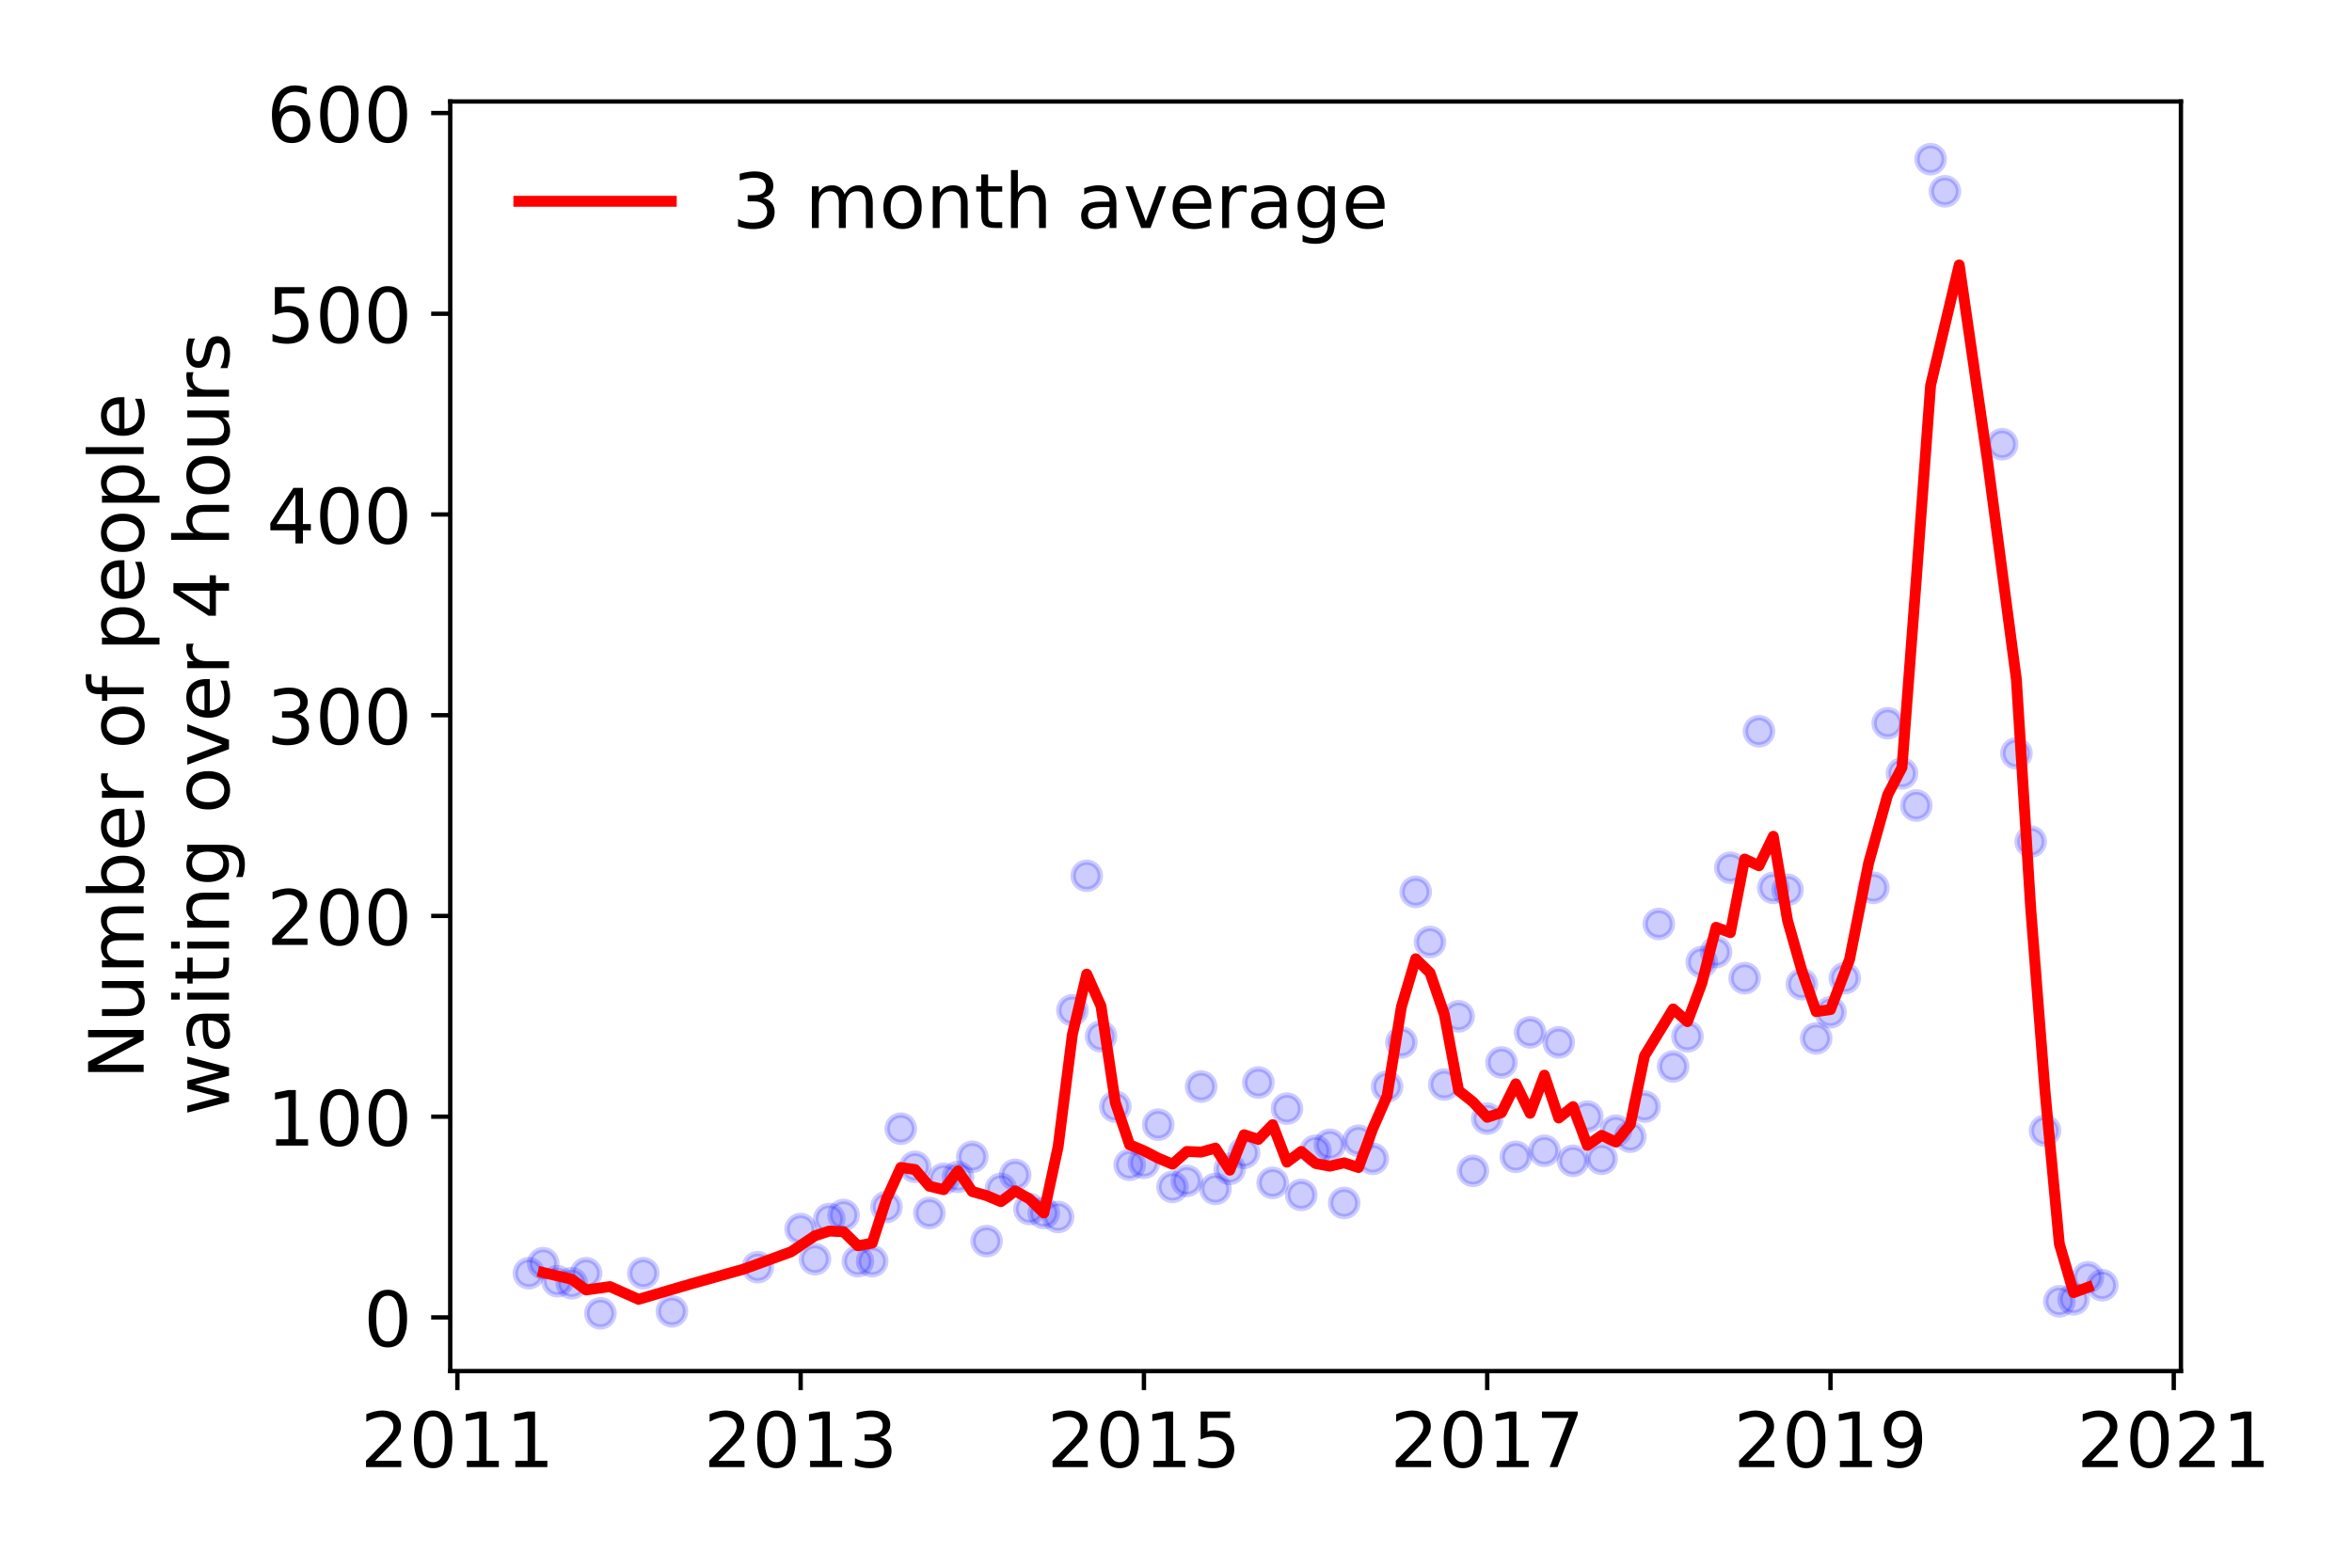 <?xml version="1.0" encoding="utf-8" standalone="no"?>
<!DOCTYPE svg PUBLIC "-//W3C//DTD SVG 1.1//EN"
  "http://www.w3.org/Graphics/SVG/1.1/DTD/svg11.dtd">
<!-- Created with matplotlib (https://matplotlib.org/) -->
<svg height="288pt" version="1.1" viewBox="0 0 432 288" width="432pt" xmlns="http://www.w3.org/2000/svg" xmlns:xlink="http://www.w3.org/1999/xlink">
 <defs>
  <style type="text/css">
*{stroke-linecap:butt;stroke-linejoin:round;}
  </style>
 </defs>
 <g id="figure_1">
  <g id="patch_1">
   <path d="M 0 288 
L 432 288 
L 432 0 
L 0 0 
z
" style="fill:#ffffff;"/>
  </g>
  <g id="axes_1">
   <g id="patch_2">
    <path d="M 82.695 251.88 
L 400.576 251.88 
L 400.576 18.643 
L 82.695 18.643 
z
" style="fill:#ffffff;"/>
   </g>
   <g id="matplotlib.axis_1">
    <g id="xtick_1">
     <g id="line2d_1">
      <defs>
       <path d="M 0 0 
L 0 3.5 
" id="m7c628fc9e8" style="stroke:#000000;stroke-width:0.8;"/>
      </defs>
      <g>
       <use style="stroke:#000000;stroke-width:0.8;" x="84.009" xlink:href="#m7c628fc9e8" y="251.88"/>
      </g>
     </g>
     <g id="text_1">
      <!-- 2011 -->
      <defs>
       <path d="M 19.188 8.297 
L 53.609 8.297 
L 53.609 0 
L 7.328 0 
L 7.328 8.297 
Q 12.938 14.109 22.625 23.891 
Q 32.328 33.688 34.812 36.531 
Q 39.547 41.844 41.422 45.531 
Q 43.312 49.219 43.312 52.781 
Q 43.312 58.594 39.234 62.25 
Q 35.156 65.922 28.609 65.922 
Q 23.969 65.922 18.812 64.312 
Q 13.672 62.703 7.812 59.422 
L 7.812 69.391 
Q 13.766 71.781 18.938 73 
Q 24.125 74.219 28.422 74.219 
Q 39.75 74.219 46.484 68.547 
Q 53.219 62.891 53.219 53.422 
Q 53.219 48.922 51.531 44.891 
Q 49.859 40.875 45.406 35.406 
Q 44.188 33.984 37.641 27.219 
Q 31.109 20.453 19.188 8.297 
z
" id="DejaVuSans-50"/>
       <path d="M 31.781 66.406 
Q 24.172 66.406 20.328 58.906 
Q 16.5 51.422 16.5 36.375 
Q 16.5 21.391 20.328 13.891 
Q 24.172 6.391 31.781 6.391 
Q 39.453 6.391 43.281 13.891 
Q 47.125 21.391 47.125 36.375 
Q 47.125 51.422 43.281 58.906 
Q 39.453 66.406 31.781 66.406 
z
M 31.781 74.219 
Q 44.047 74.219 50.516 64.516 
Q 56.984 54.828 56.984 36.375 
Q 56.984 17.969 50.516 8.266 
Q 44.047 -1.422 31.781 -1.422 
Q 19.531 -1.422 13.062 8.266 
Q 6.594 17.969 6.594 36.375 
Q 6.594 54.828 13.062 64.516 
Q 19.531 74.219 31.781 74.219 
z
" id="DejaVuSans-48"/>
       <path d="M 12.406 8.297 
L 28.516 8.297 
L 28.516 63.922 
L 10.984 60.406 
L 10.984 69.391 
L 28.422 72.906 
L 38.281 72.906 
L 38.281 8.297 
L 54.391 8.297 
L 54.391 0 
L 12.406 0 
z
" id="DejaVuSans-49"/>
      </defs>
      <g transform="translate(66.194 269.518)scale(0.14 -0.14)">
       <use xlink:href="#DejaVuSans-50"/>
       <use x="63.623" xlink:href="#DejaVuSans-48"/>
       <use x="127.246" xlink:href="#DejaVuSans-49"/>
       <use x="190.869" xlink:href="#DejaVuSans-49"/>
      </g>
     </g>
    </g>
    <g id="xtick_2">
     <g id="line2d_2">
      <g>
       <use style="stroke:#000000;stroke-width:0.8;" x="147.059" xlink:href="#m7c628fc9e8" y="251.88"/>
      </g>
     </g>
     <g id="text_2">
      <!-- 2013 -->
      <defs>
       <path d="M 40.578 39.312 
Q 47.656 37.797 51.625 33 
Q 55.609 28.219 55.609 21.188 
Q 55.609 10.406 48.188 4.484 
Q 40.766 -1.422 27.094 -1.422 
Q 22.516 -1.422 17.656 -0.516 
Q 12.797 0.391 7.625 2.203 
L 7.625 11.719 
Q 11.719 9.328 16.594 8.109 
Q 21.484 6.891 26.812 6.891 
Q 36.078 6.891 40.938 10.547 
Q 45.797 14.203 45.797 21.188 
Q 45.797 27.641 41.281 31.266 
Q 36.766 34.906 28.719 34.906 
L 20.219 34.906 
L 20.219 43.016 
L 29.109 43.016 
Q 36.375 43.016 40.234 45.922 
Q 44.094 48.828 44.094 54.297 
Q 44.094 59.906 40.109 62.906 
Q 36.141 65.922 28.719 65.922 
Q 24.656 65.922 20.016 65.031 
Q 15.375 64.156 9.812 62.312 
L 9.812 71.094 
Q 15.438 72.656 20.344 73.438 
Q 25.25 74.219 29.594 74.219 
Q 40.828 74.219 47.359 69.109 
Q 53.906 64.016 53.906 55.328 
Q 53.906 49.266 50.438 45.094 
Q 46.969 40.922 40.578 39.312 
z
" id="DejaVuSans-51"/>
      </defs>
      <g transform="translate(129.244 269.518)scale(0.14 -0.14)">
       <use xlink:href="#DejaVuSans-50"/>
       <use x="63.623" xlink:href="#DejaVuSans-48"/>
       <use x="127.246" xlink:href="#DejaVuSans-49"/>
       <use x="190.869" xlink:href="#DejaVuSans-51"/>
      </g>
     </g>
    </g>
    <g id="xtick_3">
     <g id="line2d_3">
      <g>
       <use style="stroke:#000000;stroke-width:0.8;" x="210.11" xlink:href="#m7c628fc9e8" y="251.88"/>
      </g>
     </g>
     <g id="text_3">
      <!-- 2015 -->
      <defs>
       <path d="M 10.797 72.906 
L 49.516 72.906 
L 49.516 64.594 
L 19.828 64.594 
L 19.828 46.734 
Q 21.969 47.469 24.109 47.828 
Q 26.266 48.188 28.422 48.188 
Q 40.625 48.188 47.75 41.5 
Q 54.891 34.812 54.891 23.391 
Q 54.891 11.625 47.562 5.094 
Q 40.234 -1.422 26.906 -1.422 
Q 22.312 -1.422 17.547 -0.641 
Q 12.797 0.141 7.719 1.703 
L 7.719 11.625 
Q 12.109 9.234 16.797 8.062 
Q 21.484 6.891 26.703 6.891 
Q 35.156 6.891 40.078 11.328 
Q 45.016 15.766 45.016 23.391 
Q 45.016 31 40.078 35.438 
Q 35.156 39.891 26.703 39.891 
Q 22.75 39.891 18.812 39.016 
Q 14.891 38.141 10.797 36.281 
z
" id="DejaVuSans-53"/>
      </defs>
      <g transform="translate(192.295 269.518)scale(0.14 -0.14)">
       <use xlink:href="#DejaVuSans-50"/>
       <use x="63.623" xlink:href="#DejaVuSans-48"/>
       <use x="127.246" xlink:href="#DejaVuSans-49"/>
       <use x="190.869" xlink:href="#DejaVuSans-53"/>
      </g>
     </g>
    </g>
    <g id="xtick_4">
     <g id="line2d_4">
      <g>
       <use style="stroke:#000000;stroke-width:0.8;" x="273.161" xlink:href="#m7c628fc9e8" y="251.88"/>
      </g>
     </g>
     <g id="text_4">
      <!-- 2017 -->
      <defs>
       <path d="M 8.203 72.906 
L 55.078 72.906 
L 55.078 68.703 
L 28.609 0 
L 18.312 0 
L 43.219 64.594 
L 8.203 64.594 
z
" id="DejaVuSans-55"/>
      </defs>
      <g transform="translate(255.346 269.518)scale(0.14 -0.14)">
       <use xlink:href="#DejaVuSans-50"/>
       <use x="63.623" xlink:href="#DejaVuSans-48"/>
       <use x="127.246" xlink:href="#DejaVuSans-49"/>
       <use x="190.869" xlink:href="#DejaVuSans-55"/>
      </g>
     </g>
    </g>
    <g id="xtick_5">
     <g id="line2d_5">
      <g>
       <use style="stroke:#000000;stroke-width:0.8;" x="336.212" xlink:href="#m7c628fc9e8" y="251.88"/>
      </g>
     </g>
     <g id="text_5">
      <!-- 2019 -->
      <defs>
       <path d="M 10.984 1.516 
L 10.984 10.5 
Q 14.703 8.734 18.5 7.812 
Q 22.312 6.891 25.984 6.891 
Q 35.75 6.891 40.891 13.453 
Q 46.047 20.016 46.781 33.406 
Q 43.953 29.203 39.594 26.953 
Q 35.25 24.703 29.984 24.703 
Q 19.047 24.703 12.672 31.312 
Q 6.297 37.938 6.297 49.422 
Q 6.297 60.641 12.938 67.422 
Q 19.578 74.219 30.609 74.219 
Q 43.266 74.219 49.922 64.516 
Q 56.594 54.828 56.594 36.375 
Q 56.594 19.141 48.406 8.859 
Q 40.234 -1.422 26.422 -1.422 
Q 22.703 -1.422 18.891 -0.688 
Q 15.094 0.047 10.984 1.516 
z
M 30.609 32.422 
Q 37.25 32.422 41.125 36.953 
Q 45.016 41.5 45.016 49.422 
Q 45.016 57.281 41.125 61.844 
Q 37.25 66.406 30.609 66.406 
Q 23.969 66.406 20.094 61.844 
Q 16.219 57.281 16.219 49.422 
Q 16.219 41.5 20.094 36.953 
Q 23.969 32.422 30.609 32.422 
z
" id="DejaVuSans-57"/>
      </defs>
      <g transform="translate(318.397 269.518)scale(0.14 -0.14)">
       <use xlink:href="#DejaVuSans-50"/>
       <use x="63.623" xlink:href="#DejaVuSans-48"/>
       <use x="127.246" xlink:href="#DejaVuSans-49"/>
       <use x="190.869" xlink:href="#DejaVuSans-57"/>
      </g>
     </g>
    </g>
    <g id="xtick_6">
     <g id="line2d_6">
      <g>
       <use style="stroke:#000000;stroke-width:0.8;" x="399.262" xlink:href="#m7c628fc9e8" y="251.88"/>
      </g>
     </g>
     <g id="text_6">
      <!-- 2021 -->
      <g transform="translate(381.447 269.518)scale(0.14 -0.14)">
       <use xlink:href="#DejaVuSans-50"/>
       <use x="63.623" xlink:href="#DejaVuSans-48"/>
       <use x="127.246" xlink:href="#DejaVuSans-50"/>
       <use x="190.869" xlink:href="#DejaVuSans-49"/>
      </g>
     </g>
    </g>
   </g>
   <g id="matplotlib.axis_2">
    <g id="ytick_1">
     <g id="line2d_7">
      <defs>
       <path d="M 0 0 
L -3.5 0 
" id="m1cf97dee7d" style="stroke:#000000;stroke-width:0.8;"/>
      </defs>
      <g>
       <use style="stroke:#000000;stroke-width:0.8;" x="82.695" xlink:href="#m1cf97dee7d" y="242.016"/>
      </g>
     </g>
     <g id="text_7">
      <!-- 0 -->
      <g transform="translate(66.787 247.335)scale(0.14 -0.14)">
       <use xlink:href="#DejaVuSans-48"/>
      </g>
     </g>
    </g>
    <g id="ytick_2">
     <g id="line2d_8">
      <g>
       <use style="stroke:#000000;stroke-width:0.8;" x="82.695" xlink:href="#m1cf97dee7d" y="205.14"/>
      </g>
     </g>
     <g id="text_8">
      <!-- 100 -->
      <g transform="translate(48.972 210.459)scale(0.14 -0.14)">
       <use xlink:href="#DejaVuSans-49"/>
       <use x="63.623" xlink:href="#DejaVuSans-48"/>
       <use x="127.246" xlink:href="#DejaVuSans-48"/>
      </g>
     </g>
    </g>
    <g id="ytick_3">
     <g id="line2d_9">
      <g>
       <use style="stroke:#000000;stroke-width:0.8;" x="82.695" xlink:href="#m1cf97dee7d" y="168.265"/>
      </g>
     </g>
     <g id="text_9">
      <!-- 200 -->
      <g transform="translate(48.972 173.584)scale(0.14 -0.14)">
       <use xlink:href="#DejaVuSans-50"/>
       <use x="63.623" xlink:href="#DejaVuSans-48"/>
       <use x="127.246" xlink:href="#DejaVuSans-48"/>
      </g>
     </g>
    </g>
    <g id="ytick_4">
     <g id="line2d_10">
      <g>
       <use style="stroke:#000000;stroke-width:0.8;" x="82.695" xlink:href="#m1cf97dee7d" y="131.39"/>
      </g>
     </g>
     <g id="text_10">
      <!-- 300 -->
      <g transform="translate(48.972 136.709)scale(0.14 -0.14)">
       <use xlink:href="#DejaVuSans-51"/>
       <use x="63.623" xlink:href="#DejaVuSans-48"/>
       <use x="127.246" xlink:href="#DejaVuSans-48"/>
      </g>
     </g>
    </g>
    <g id="ytick_5">
     <g id="line2d_11">
      <g>
       <use style="stroke:#000000;stroke-width:0.8;" x="82.695" xlink:href="#m1cf97dee7d" y="94.514"/>
      </g>
     </g>
     <g id="text_11">
      <!-- 400 -->
      <defs>
       <path d="M 37.797 64.312 
L 12.891 25.391 
L 37.797 25.391 
z
M 35.203 72.906 
L 47.609 72.906 
L 47.609 25.391 
L 58.016 25.391 
L 58.016 17.188 
L 47.609 17.188 
L 47.609 0 
L 37.797 0 
L 37.797 17.188 
L 4.891 17.188 
L 4.891 26.703 
z
" id="DejaVuSans-52"/>
      </defs>
      <g transform="translate(48.972 99.833)scale(0.14 -0.14)">
       <use xlink:href="#DejaVuSans-52"/>
       <use x="63.623" xlink:href="#DejaVuSans-48"/>
       <use x="127.246" xlink:href="#DejaVuSans-48"/>
      </g>
     </g>
    </g>
    <g id="ytick_6">
     <g id="line2d_12">
      <g>
       <use style="stroke:#000000;stroke-width:0.8;" x="82.695" xlink:href="#m1cf97dee7d" y="57.639"/>
      </g>
     </g>
     <g id="text_12">
      <!-- 500 -->
      <g transform="translate(48.972 62.958)scale(0.14 -0.14)">
       <use xlink:href="#DejaVuSans-53"/>
       <use x="63.623" xlink:href="#DejaVuSans-48"/>
       <use x="127.246" xlink:href="#DejaVuSans-48"/>
      </g>
     </g>
    </g>
    <g id="ytick_7">
     <g id="line2d_13">
      <g>
       <use style="stroke:#000000;stroke-width:0.8;" x="82.695" xlink:href="#m1cf97dee7d" y="20.764"/>
      </g>
     </g>
     <g id="text_13">
      <!-- 600 -->
      <defs>
       <path d="M 33.016 40.375 
Q 26.375 40.375 22.484 35.828 
Q 18.609 31.297 18.609 23.391 
Q 18.609 15.531 22.484 10.953 
Q 26.375 6.391 33.016 6.391 
Q 39.656 6.391 43.531 10.953 
Q 47.406 15.531 47.406 23.391 
Q 47.406 31.297 43.531 35.828 
Q 39.656 40.375 33.016 40.375 
z
M 52.594 71.297 
L 52.594 62.312 
Q 48.875 64.062 45.094 64.984 
Q 41.312 65.922 37.594 65.922 
Q 27.828 65.922 22.672 59.328 
Q 17.531 52.734 16.797 39.406 
Q 19.672 43.656 24.016 45.922 
Q 28.375 48.188 33.594 48.188 
Q 44.578 48.188 50.953 41.516 
Q 57.328 34.859 57.328 23.391 
Q 57.328 12.156 50.688 5.359 
Q 44.047 -1.422 33.016 -1.422 
Q 20.359 -1.422 13.672 8.266 
Q 6.984 17.969 6.984 36.375 
Q 6.984 53.656 15.188 63.938 
Q 23.391 74.219 37.203 74.219 
Q 40.922 74.219 44.703 73.484 
Q 48.484 72.75 52.594 71.297 
z
" id="DejaVuSans-54"/>
      </defs>
      <g transform="translate(48.972 26.083)scale(0.14 -0.14)">
       <use xlink:href="#DejaVuSans-54"/>
       <use x="63.623" xlink:href="#DejaVuSans-48"/>
       <use x="127.246" xlink:href="#DejaVuSans-48"/>
      </g>
     </g>
    </g>
    <g id="text_14">
     <!-- Number of people -->
     <defs>
      <path d="M 9.812 72.906 
L 23.094 72.906 
L 55.422 11.922 
L 55.422 72.906 
L 64.984 72.906 
L 64.984 0 
L 51.703 0 
L 19.391 60.984 
L 19.391 0 
L 9.812 0 
z
" id="DejaVuSans-78"/>
      <path d="M 8.5 21.578 
L 8.5 54.688 
L 17.484 54.688 
L 17.484 21.922 
Q 17.484 14.156 20.5 10.266 
Q 23.531 6.391 29.594 6.391 
Q 36.859 6.391 41.078 11.031 
Q 45.312 15.672 45.312 23.688 
L 45.312 54.688 
L 54.297 54.688 
L 54.297 0 
L 45.312 0 
L 45.312 8.406 
Q 42.047 3.422 37.719 1 
Q 33.406 -1.422 27.688 -1.422 
Q 18.266 -1.422 13.375 4.438 
Q 8.5 10.297 8.5 21.578 
z
M 31.109 56 
z
" id="DejaVuSans-117"/>
      <path d="M 52 44.188 
Q 55.375 50.25 60.062 53.125 
Q 64.75 56 71.094 56 
Q 79.641 56 84.281 50.016 
Q 88.922 44.047 88.922 33.016 
L 88.922 0 
L 79.891 0 
L 79.891 32.719 
Q 79.891 40.578 77.094 44.375 
Q 74.312 48.188 68.609 48.188 
Q 61.625 48.188 57.562 43.547 
Q 53.516 38.922 53.516 30.906 
L 53.516 0 
L 44.484 0 
L 44.484 32.719 
Q 44.484 40.625 41.703 44.406 
Q 38.922 48.188 33.109 48.188 
Q 26.219 48.188 22.156 43.531 
Q 18.109 38.875 18.109 30.906 
L 18.109 0 
L 9.078 0 
L 9.078 54.688 
L 18.109 54.688 
L 18.109 46.188 
Q 21.188 51.219 25.484 53.609 
Q 29.781 56 35.688 56 
Q 41.656 56 45.828 52.969 
Q 50 49.953 52 44.188 
z
" id="DejaVuSans-109"/>
      <path d="M 48.688 27.297 
Q 48.688 37.203 44.609 42.844 
Q 40.531 48.484 33.406 48.484 
Q 26.266 48.484 22.188 42.844 
Q 18.109 37.203 18.109 27.297 
Q 18.109 17.391 22.188 11.75 
Q 26.266 6.109 33.406 6.109 
Q 40.531 6.109 44.609 11.75 
Q 48.688 17.391 48.688 27.297 
z
M 18.109 46.391 
Q 20.953 51.266 25.266 53.625 
Q 29.594 56 35.594 56 
Q 45.562 56 51.781 48.094 
Q 58.016 40.188 58.016 27.297 
Q 58.016 14.406 51.781 6.484 
Q 45.562 -1.422 35.594 -1.422 
Q 29.594 -1.422 25.266 0.953 
Q 20.953 3.328 18.109 8.203 
L 18.109 0 
L 9.078 0 
L 9.078 75.984 
L 18.109 75.984 
z
" id="DejaVuSans-98"/>
      <path d="M 56.203 29.594 
L 56.203 25.203 
L 14.891 25.203 
Q 15.484 15.922 20.484 11.062 
Q 25.484 6.203 34.422 6.203 
Q 39.594 6.203 44.453 7.469 
Q 49.312 8.734 54.109 11.281 
L 54.109 2.781 
Q 49.266 0.734 44.188 -0.344 
Q 39.109 -1.422 33.891 -1.422 
Q 20.797 -1.422 13.156 6.188 
Q 5.516 13.812 5.516 26.812 
Q 5.516 40.234 12.766 48.109 
Q 20.016 56 32.328 56 
Q 43.359 56 49.781 48.891 
Q 56.203 41.797 56.203 29.594 
z
M 47.219 32.234 
Q 47.125 39.594 43.094 43.984 
Q 39.062 48.391 32.422 48.391 
Q 24.906 48.391 20.391 44.141 
Q 15.875 39.891 15.188 32.172 
z
" id="DejaVuSans-101"/>
      <path d="M 41.109 46.297 
Q 39.594 47.172 37.812 47.578 
Q 36.031 48 33.891 48 
Q 26.266 48 22.188 43.047 
Q 18.109 38.094 18.109 28.812 
L 18.109 0 
L 9.078 0 
L 9.078 54.688 
L 18.109 54.688 
L 18.109 46.188 
Q 20.953 51.172 25.484 53.578 
Q 30.031 56 36.531 56 
Q 37.453 56 38.578 55.875 
Q 39.703 55.766 41.062 55.516 
z
" id="DejaVuSans-114"/>
      <path id="DejaVuSans-32"/>
      <path d="M 30.609 48.391 
Q 23.391 48.391 19.188 42.75 
Q 14.984 37.109 14.984 27.297 
Q 14.984 17.484 19.156 11.844 
Q 23.344 6.203 30.609 6.203 
Q 37.797 6.203 41.984 11.859 
Q 46.188 17.531 46.188 27.297 
Q 46.188 37.016 41.984 42.703 
Q 37.797 48.391 30.609 48.391 
z
M 30.609 56 
Q 42.328 56 49.016 48.375 
Q 55.719 40.766 55.719 27.297 
Q 55.719 13.875 49.016 6.219 
Q 42.328 -1.422 30.609 -1.422 
Q 18.844 -1.422 12.172 6.219 
Q 5.516 13.875 5.516 27.297 
Q 5.516 40.766 12.172 48.375 
Q 18.844 56 30.609 56 
z
" id="DejaVuSans-111"/>
      <path d="M 37.109 75.984 
L 37.109 68.5 
L 28.516 68.5 
Q 23.688 68.5 21.797 66.547 
Q 19.922 64.594 19.922 59.516 
L 19.922 54.688 
L 34.719 54.688 
L 34.719 47.703 
L 19.922 47.703 
L 19.922 0 
L 10.891 0 
L 10.891 47.703 
L 2.297 47.703 
L 2.297 54.688 
L 10.891 54.688 
L 10.891 58.5 
Q 10.891 67.625 15.141 71.797 
Q 19.391 75.984 28.609 75.984 
z
" id="DejaVuSans-102"/>
      <path d="M 18.109 8.203 
L 18.109 -20.797 
L 9.078 -20.797 
L 9.078 54.688 
L 18.109 54.688 
L 18.109 46.391 
Q 20.953 51.266 25.266 53.625 
Q 29.594 56 35.594 56 
Q 45.562 56 51.781 48.094 
Q 58.016 40.188 58.016 27.297 
Q 58.016 14.406 51.781 6.484 
Q 45.562 -1.422 35.594 -1.422 
Q 29.594 -1.422 25.266 0.953 
Q 20.953 3.328 18.109 8.203 
z
M 48.688 27.297 
Q 48.688 37.203 44.609 42.844 
Q 40.531 48.484 33.406 48.484 
Q 26.266 48.484 22.188 42.844 
Q 18.109 37.203 18.109 27.297 
Q 18.109 17.391 22.188 11.75 
Q 26.266 6.109 33.406 6.109 
Q 40.531 6.109 44.609 11.75 
Q 48.688 17.391 48.688 27.297 
z
" id="DejaVuSans-112"/>
      <path d="M 9.422 75.984 
L 18.406 75.984 
L 18.406 0 
L 9.422 0 
z
" id="DejaVuSans-108"/>
     </defs>
     <g transform="translate(26.384 198.309)rotate(-90)scale(0.14 -0.14)">
      <use xlink:href="#DejaVuSans-78"/>
      <use x="74.805" xlink:href="#DejaVuSans-117"/>
      <use x="138.184" xlink:href="#DejaVuSans-109"/>
      <use x="235.596" xlink:href="#DejaVuSans-98"/>
      <use x="299.072" xlink:href="#DejaVuSans-101"/>
      <use x="360.596" xlink:href="#DejaVuSans-114"/>
      <use x="401.709" xlink:href="#DejaVuSans-32"/>
      <use x="433.496" xlink:href="#DejaVuSans-111"/>
      <use x="494.678" xlink:href="#DejaVuSans-102"/>
      <use x="529.883" xlink:href="#DejaVuSans-32"/>
      <use x="561.67" xlink:href="#DejaVuSans-112"/>
      <use x="625.146" xlink:href="#DejaVuSans-101"/>
      <use x="686.67" xlink:href="#DejaVuSans-111"/>
      <use x="747.852" xlink:href="#DejaVuSans-112"/>
      <use x="811.328" xlink:href="#DejaVuSans-108"/>
      <use x="839.111" xlink:href="#DejaVuSans-101"/>
     </g>
     <!--  waiting over 4 hours -->
     <defs>
      <path d="M 4.203 54.688 
L 13.188 54.688 
L 24.422 12.016 
L 35.594 54.688 
L 46.188 54.688 
L 57.422 12.016 
L 68.609 54.688 
L 77.594 54.688 
L 63.281 0 
L 52.688 0 
L 40.922 44.828 
L 29.109 0 
L 18.5 0 
z
" id="DejaVuSans-119"/>
      <path d="M 34.281 27.484 
Q 23.391 27.484 19.188 25 
Q 14.984 22.516 14.984 16.5 
Q 14.984 11.719 18.141 8.906 
Q 21.297 6.109 26.703 6.109 
Q 34.188 6.109 38.703 11.406 
Q 43.219 16.703 43.219 25.484 
L 43.219 27.484 
z
M 52.203 31.203 
L 52.203 0 
L 43.219 0 
L 43.219 8.297 
Q 40.141 3.328 35.547 0.953 
Q 30.953 -1.422 24.312 -1.422 
Q 15.922 -1.422 10.953 3.297 
Q 6 8.016 6 15.922 
Q 6 25.141 12.172 29.828 
Q 18.359 34.516 30.609 34.516 
L 43.219 34.516 
L 43.219 35.406 
Q 43.219 41.609 39.141 45 
Q 35.062 48.391 27.688 48.391 
Q 23 48.391 18.547 47.266 
Q 14.109 46.141 10.016 43.891 
L 10.016 52.203 
Q 14.938 54.109 19.578 55.047 
Q 24.219 56 28.609 56 
Q 40.484 56 46.344 49.844 
Q 52.203 43.703 52.203 31.203 
z
" id="DejaVuSans-97"/>
      <path d="M 9.422 54.688 
L 18.406 54.688 
L 18.406 0 
L 9.422 0 
z
M 9.422 75.984 
L 18.406 75.984 
L 18.406 64.594 
L 9.422 64.594 
z
" id="DejaVuSans-105"/>
      <path d="M 18.312 70.219 
L 18.312 54.688 
L 36.812 54.688 
L 36.812 47.703 
L 18.312 47.703 
L 18.312 18.016 
Q 18.312 11.328 20.141 9.422 
Q 21.969 7.516 27.594 7.516 
L 36.812 7.516 
L 36.812 0 
L 27.594 0 
Q 17.188 0 13.234 3.875 
Q 9.281 7.766 9.281 18.016 
L 9.281 47.703 
L 2.688 47.703 
L 2.688 54.688 
L 9.281 54.688 
L 9.281 70.219 
z
" id="DejaVuSans-116"/>
      <path d="M 54.891 33.016 
L 54.891 0 
L 45.906 0 
L 45.906 32.719 
Q 45.906 40.484 42.875 44.328 
Q 39.844 48.188 33.797 48.188 
Q 26.516 48.188 22.312 43.547 
Q 18.109 38.922 18.109 30.906 
L 18.109 0 
L 9.078 0 
L 9.078 54.688 
L 18.109 54.688 
L 18.109 46.188 
Q 21.344 51.125 25.703 53.562 
Q 30.078 56 35.797 56 
Q 45.219 56 50.047 50.172 
Q 54.891 44.344 54.891 33.016 
z
" id="DejaVuSans-110"/>
      <path d="M 45.406 27.984 
Q 45.406 37.75 41.375 43.109 
Q 37.359 48.484 30.078 48.484 
Q 22.859 48.484 18.828 43.109 
Q 14.797 37.75 14.797 27.984 
Q 14.797 18.266 18.828 12.891 
Q 22.859 7.516 30.078 7.516 
Q 37.359 7.516 41.375 12.891 
Q 45.406 18.266 45.406 27.984 
z
M 54.391 6.781 
Q 54.391 -7.172 48.188 -13.984 
Q 42 -20.797 29.203 -20.797 
Q 24.469 -20.797 20.266 -20.094 
Q 16.062 -19.391 12.109 -17.922 
L 12.109 -9.188 
Q 16.062 -11.328 19.922 -12.344 
Q 23.781 -13.375 27.781 -13.375 
Q 36.625 -13.375 41.016 -8.766 
Q 45.406 -4.156 45.406 5.172 
L 45.406 9.625 
Q 42.625 4.781 38.281 2.391 
Q 33.938 0 27.875 0 
Q 17.828 0 11.672 7.656 
Q 5.516 15.328 5.516 27.984 
Q 5.516 40.672 11.672 48.328 
Q 17.828 56 27.875 56 
Q 33.938 56 38.281 53.609 
Q 42.625 51.219 45.406 46.391 
L 45.406 54.688 
L 54.391 54.688 
z
" id="DejaVuSans-103"/>
      <path d="M 2.984 54.688 
L 12.5 54.688 
L 29.594 8.797 
L 46.688 54.688 
L 56.203 54.688 
L 35.688 0 
L 23.484 0 
z
" id="DejaVuSans-118"/>
      <path d="M 54.891 33.016 
L 54.891 0 
L 45.906 0 
L 45.906 32.719 
Q 45.906 40.484 42.875 44.328 
Q 39.844 48.188 33.797 48.188 
Q 26.516 48.188 22.312 43.547 
Q 18.109 38.922 18.109 30.906 
L 18.109 0 
L 9.078 0 
L 9.078 75.984 
L 18.109 75.984 
L 18.109 46.188 
Q 21.344 51.125 25.703 53.562 
Q 30.078 56 35.797 56 
Q 45.219 56 50.047 50.172 
Q 54.891 44.344 54.891 33.016 
z
" id="DejaVuSans-104"/>
      <path d="M 44.281 53.078 
L 44.281 44.578 
Q 40.484 46.531 36.375 47.5 
Q 32.281 48.484 27.875 48.484 
Q 21.188 48.484 17.844 46.438 
Q 14.5 44.391 14.5 40.281 
Q 14.5 37.156 16.891 35.375 
Q 19.281 33.594 26.516 31.984 
L 29.594 31.297 
Q 39.156 29.25 43.188 25.516 
Q 47.219 21.781 47.219 15.094 
Q 47.219 7.469 41.188 3.016 
Q 35.156 -1.422 24.609 -1.422 
Q 20.219 -1.422 15.453 -0.562 
Q 10.688 0.297 5.422 2 
L 5.422 11.281 
Q 10.406 8.688 15.234 7.391 
Q 20.062 6.109 24.812 6.109 
Q 31.156 6.109 34.562 8.281 
Q 37.984 10.453 37.984 14.406 
Q 37.984 18.062 35.516 20.016 
Q 33.062 21.969 24.703 23.781 
L 21.578 24.516 
Q 13.234 26.266 9.516 29.906 
Q 5.812 33.547 5.812 39.891 
Q 5.812 47.609 11.281 51.797 
Q 16.75 56 26.812 56 
Q 31.781 56 36.172 55.266 
Q 40.578 54.547 44.281 53.078 
z
" id="DejaVuSans-115"/>
     </defs>
     <g transform="translate(42.061 209.433)rotate(-90)scale(0.14 -0.14)">
      <use xlink:href="#DejaVuSans-32"/>
      <use x="31.787" xlink:href="#DejaVuSans-119"/>
      <use x="113.574" xlink:href="#DejaVuSans-97"/>
      <use x="174.854" xlink:href="#DejaVuSans-105"/>
      <use x="202.637" xlink:href="#DejaVuSans-116"/>
      <use x="241.846" xlink:href="#DejaVuSans-105"/>
      <use x="269.629" xlink:href="#DejaVuSans-110"/>
      <use x="333.008" xlink:href="#DejaVuSans-103"/>
      <use x="396.484" xlink:href="#DejaVuSans-32"/>
      <use x="428.271" xlink:href="#DejaVuSans-111"/>
      <use x="489.453" xlink:href="#DejaVuSans-118"/>
      <use x="548.633" xlink:href="#DejaVuSans-101"/>
      <use x="610.156" xlink:href="#DejaVuSans-114"/>
      <use x="651.27" xlink:href="#DejaVuSans-32"/>
      <use x="683.057" xlink:href="#DejaVuSans-52"/>
      <use x="746.68" xlink:href="#DejaVuSans-32"/>
      <use x="778.467" xlink:href="#DejaVuSans-104"/>
      <use x="841.846" xlink:href="#DejaVuSans-111"/>
      <use x="903.027" xlink:href="#DejaVuSans-117"/>
      <use x="966.406" xlink:href="#DejaVuSans-114"/>
      <use x="1007.52" xlink:href="#DejaVuSans-115"/>
     </g>
    </g>
   </g>
   <g id="line2d_14">
    <defs>
     <path d="M 0 2.5 
C 0.663 2.5 1.299 2.237 1.768 1.768 
C 2.237 1.299 2.5 0.663 2.5 0 
C 2.5 -0.663 2.237 -1.299 1.768 -1.768 
C 1.299 -2.237 0.663 -2.5 0 -2.5 
C -0.663 -2.5 -1.299 -2.237 -1.768 -1.768 
C -2.237 -1.299 -2.5 -0.663 -2.5 0 
C -2.5 0.663 -2.237 1.299 -1.768 1.768 
C -1.299 2.237 -0.663 2.5 0 2.5 
z
" id="mfba9c4190f" style="stroke:#0000ff;stroke-opacity:0.2;"/>
    </defs>
    <g clip-path="url(#pc33dc18ed7)">
     <use style="fill:#0000ff;fill-opacity:0.2;stroke:#0000ff;stroke-opacity:0.2;" x="386.127" xlink:href="#mfba9c4190f" y="236.116"/>
     <use style="fill:#0000ff;fill-opacity:0.2;stroke:#0000ff;stroke-opacity:0.2;" x="383.5" xlink:href="#mfba9c4190f" y="234.641"/>
     <use style="fill:#0000ff;fill-opacity:0.2;stroke:#0000ff;stroke-opacity:0.2;" x="380.873" xlink:href="#mfba9c4190f" y="238.697"/>
     <use style="fill:#0000ff;fill-opacity:0.2;stroke:#0000ff;stroke-opacity:0.2;" x="378.245" xlink:href="#mfba9c4190f" y="239.066"/>
     <use style="fill:#0000ff;fill-opacity:0.2;stroke:#0000ff;stroke-opacity:0.2;" x="375.618" xlink:href="#mfba9c4190f" y="207.722"/>
     <use style="fill:#0000ff;fill-opacity:0.2;stroke:#0000ff;stroke-opacity:0.2;" x="372.991" xlink:href="#mfba9c4190f" y="154.621"/>
     <use style="fill:#0000ff;fill-opacity:0.2;stroke:#0000ff;stroke-opacity:0.2;" x="370.364" xlink:href="#mfba9c4190f" y="138.396"/>
     <use style="fill:#0000ff;fill-opacity:0.2;stroke:#0000ff;stroke-opacity:0.2;" x="367.737" xlink:href="#mfba9c4190f" y="81.608"/>
     <use style="fill:#0000ff;fill-opacity:0.2;stroke:#0000ff;stroke-opacity:0.2;" x="357.229" xlink:href="#mfba9c4190f" y="35.145"/>
     <use style="fill:#0000ff;fill-opacity:0.2;stroke:#0000ff;stroke-opacity:0.2;" x="354.601" xlink:href="#mfba9c4190f" y="29.245"/>
     <use style="fill:#0000ff;fill-opacity:0.2;stroke:#0000ff;stroke-opacity:0.2;" x="351.974" xlink:href="#mfba9c4190f" y="147.984"/>
     <use style="fill:#0000ff;fill-opacity:0.2;stroke:#0000ff;stroke-opacity:0.2;" x="349.347" xlink:href="#mfba9c4190f" y="142.084"/>
     <use style="fill:#0000ff;fill-opacity:0.2;stroke:#0000ff;stroke-opacity:0.2;" x="346.72" xlink:href="#mfba9c4190f" y="132.865"/>
     <use style="fill:#0000ff;fill-opacity:0.2;stroke:#0000ff;stroke-opacity:0.2;" x="344.093" xlink:href="#mfba9c4190f" y="163.103"/>
     <use style="fill:#0000ff;fill-opacity:0.2;stroke:#0000ff;stroke-opacity:0.2;" x="338.839" xlink:href="#mfba9c4190f" y="179.696"/>
     <use style="fill:#0000ff;fill-opacity:0.2;stroke:#0000ff;stroke-opacity:0.2;" x="336.212" xlink:href="#mfba9c4190f" y="185.965"/>
     <use style="fill:#0000ff;fill-opacity:0.2;stroke:#0000ff;stroke-opacity:0.2;" x="333.585" xlink:href="#mfba9c4190f" y="190.759"/>
     <use style="fill:#0000ff;fill-opacity:0.2;stroke:#0000ff;stroke-opacity:0.2;" x="330.957" xlink:href="#mfba9c4190f" y="180.803"/>
     <use style="fill:#0000ff;fill-opacity:0.2;stroke:#0000ff;stroke-opacity:0.2;" x="328.33" xlink:href="#mfba9c4190f" y="163.471"/>
     <use style="fill:#0000ff;fill-opacity:0.2;stroke:#0000ff;stroke-opacity:0.2;" x="325.703" xlink:href="#mfba9c4190f" y="163.103"/>
     <use style="fill:#0000ff;fill-opacity:0.2;stroke:#0000ff;stroke-opacity:0.2;" x="323.076" xlink:href="#mfba9c4190f" y="134.34"/>
     <use style="fill:#0000ff;fill-opacity:0.2;stroke:#0000ff;stroke-opacity:0.2;" x="320.449" xlink:href="#mfba9c4190f" y="179.696"/>
     <use style="fill:#0000ff;fill-opacity:0.2;stroke:#0000ff;stroke-opacity:0.2;" x="317.822" xlink:href="#mfba9c4190f" y="159.415"/>
     <use style="fill:#0000ff;fill-opacity:0.2;stroke:#0000ff;stroke-opacity:0.2;" x="315.195" xlink:href="#mfba9c4190f" y="174.903"/>
     <use style="fill:#0000ff;fill-opacity:0.2;stroke:#0000ff;stroke-opacity:0.2;" x="312.568" xlink:href="#mfba9c4190f" y="176.746"/>
     <use style="fill:#0000ff;fill-opacity:0.2;stroke:#0000ff;stroke-opacity:0.2;" x="309.94" xlink:href="#mfba9c4190f" y="190.39"/>
     <use style="fill:#0000ff;fill-opacity:0.2;stroke:#0000ff;stroke-opacity:0.2;" x="307.313" xlink:href="#mfba9c4190f" y="195.922"/>
     <use style="fill:#0000ff;fill-opacity:0.2;stroke:#0000ff;stroke-opacity:0.2;" x="304.686" xlink:href="#mfba9c4190f" y="169.74"/>
     <use style="fill:#0000ff;fill-opacity:0.2;stroke:#0000ff;stroke-opacity:0.2;" x="302.059" xlink:href="#mfba9c4190f" y="203.297"/>
     <use style="fill:#0000ff;fill-opacity:0.2;stroke:#0000ff;stroke-opacity:0.2;" x="299.432" xlink:href="#mfba9c4190f" y="208.828"/>
     <use style="fill:#0000ff;fill-opacity:0.2;stroke:#0000ff;stroke-opacity:0.2;" x="296.805" xlink:href="#mfba9c4190f" y="207.722"/>
     <use style="fill:#0000ff;fill-opacity:0.2;stroke:#0000ff;stroke-opacity:0.2;" x="294.178" xlink:href="#mfba9c4190f" y="212.884"/>
     <use style="fill:#0000ff;fill-opacity:0.2;stroke:#0000ff;stroke-opacity:0.2;" x="291.551" xlink:href="#mfba9c4190f" y="205.14"/>
     <use style="fill:#0000ff;fill-opacity:0.2;stroke:#0000ff;stroke-opacity:0.2;" x="288.924" xlink:href="#mfba9c4190f" y="213.253"/>
     <use style="fill:#0000ff;fill-opacity:0.2;stroke:#0000ff;stroke-opacity:0.2;" x="286.296" xlink:href="#mfba9c4190f" y="191.497"/>
     <use style="fill:#0000ff;fill-opacity:0.2;stroke:#0000ff;stroke-opacity:0.2;" x="283.669" xlink:href="#mfba9c4190f" y="211.409"/>
     <use style="fill:#0000ff;fill-opacity:0.2;stroke:#0000ff;stroke-opacity:0.2;" x="281.042" xlink:href="#mfba9c4190f" y="189.653"/>
     <use style="fill:#0000ff;fill-opacity:0.2;stroke:#0000ff;stroke-opacity:0.2;" x="278.415" xlink:href="#mfba9c4190f" y="212.516"/>
     <use style="fill:#0000ff;fill-opacity:0.2;stroke:#0000ff;stroke-opacity:0.2;" x="275.788" xlink:href="#mfba9c4190f" y="195.184"/>
     <use style="fill:#0000ff;fill-opacity:0.2;stroke:#0000ff;stroke-opacity:0.2;" x="273.161" xlink:href="#mfba9c4190f" y="205.509"/>
     <use style="fill:#0000ff;fill-opacity:0.2;stroke:#0000ff;stroke-opacity:0.2;" x="270.534" xlink:href="#mfba9c4190f" y="215.097"/>
     <use style="fill:#0000ff;fill-opacity:0.2;stroke:#0000ff;stroke-opacity:0.2;" x="267.907" xlink:href="#mfba9c4190f" y="186.703"/>
     <use style="fill:#0000ff;fill-opacity:0.2;stroke:#0000ff;stroke-opacity:0.2;" x="265.28" xlink:href="#mfba9c4190f" y="199.24"/>
     <use style="fill:#0000ff;fill-opacity:0.2;stroke:#0000ff;stroke-opacity:0.2;" x="262.652" xlink:href="#mfba9c4190f" y="173.059"/>
     <use style="fill:#0000ff;fill-opacity:0.2;stroke:#0000ff;stroke-opacity:0.2;" x="260.025" xlink:href="#mfba9c4190f" y="163.84"/>
     <use style="fill:#0000ff;fill-opacity:0.2;stroke:#0000ff;stroke-opacity:0.2;" x="257.398" xlink:href="#mfba9c4190f" y="191.497"/>
     <use style="fill:#0000ff;fill-opacity:0.2;stroke:#0000ff;stroke-opacity:0.2;" x="254.771" xlink:href="#mfba9c4190f" y="199.609"/>
     <use style="fill:#0000ff;fill-opacity:0.2;stroke:#0000ff;stroke-opacity:0.2;" x="252.144" xlink:href="#mfba9c4190f" y="212.884"/>
     <use style="fill:#0000ff;fill-opacity:0.2;stroke:#0000ff;stroke-opacity:0.2;" x="249.517" xlink:href="#mfba9c4190f" y="209.566"/>
     <use style="fill:#0000ff;fill-opacity:0.2;stroke:#0000ff;stroke-opacity:0.2;" x="246.89" xlink:href="#mfba9c4190f" y="220.997"/>
     <use style="fill:#0000ff;fill-opacity:0.2;stroke:#0000ff;stroke-opacity:0.2;" x="244.263" xlink:href="#mfba9c4190f" y="210.303"/>
     <use style="fill:#0000ff;fill-opacity:0.2;stroke:#0000ff;stroke-opacity:0.2;" x="241.635" xlink:href="#mfba9c4190f" y="211.409"/>
     <use style="fill:#0000ff;fill-opacity:0.2;stroke:#0000ff;stroke-opacity:0.2;" x="239.008" xlink:href="#mfba9c4190f" y="219.522"/>
     <use style="fill:#0000ff;fill-opacity:0.2;stroke:#0000ff;stroke-opacity:0.2;" x="236.381" xlink:href="#mfba9c4190f" y="203.665"/>
     <use style="fill:#0000ff;fill-opacity:0.2;stroke:#0000ff;stroke-opacity:0.2;" x="233.754" xlink:href="#mfba9c4190f" y="217.309"/>
     <use style="fill:#0000ff;fill-opacity:0.2;stroke:#0000ff;stroke-opacity:0.2;" x="231.127" xlink:href="#mfba9c4190f" y="198.872"/>
     <use style="fill:#0000ff;fill-opacity:0.2;stroke:#0000ff;stroke-opacity:0.2;" x="228.5" xlink:href="#mfba9c4190f" y="211.778"/>
     <use style="fill:#0000ff;fill-opacity:0.2;stroke:#0000ff;stroke-opacity:0.2;" x="225.873" xlink:href="#mfba9c4190f" y="214.728"/>
     <use style="fill:#0000ff;fill-opacity:0.2;stroke:#0000ff;stroke-opacity:0.2;" x="223.246" xlink:href="#mfba9c4190f" y="218.416"/>
     <use style="fill:#0000ff;fill-opacity:0.2;stroke:#0000ff;stroke-opacity:0.2;" x="220.619" xlink:href="#mfba9c4190f" y="199.609"/>
     <use style="fill:#0000ff;fill-opacity:0.2;stroke:#0000ff;stroke-opacity:0.2;" x="217.991" xlink:href="#mfba9c4190f" y="216.941"/>
     <use style="fill:#0000ff;fill-opacity:0.2;stroke:#0000ff;stroke-opacity:0.2;" x="215.364" xlink:href="#mfba9c4190f" y="218.047"/>
     <use style="fill:#0000ff;fill-opacity:0.2;stroke:#0000ff;stroke-opacity:0.2;" x="212.737" xlink:href="#mfba9c4190f" y="206.615"/>
     <use style="fill:#0000ff;fill-opacity:0.2;stroke:#0000ff;stroke-opacity:0.2;" x="210.11" xlink:href="#mfba9c4190f" y="213.622"/>
     <use style="fill:#0000ff;fill-opacity:0.2;stroke:#0000ff;stroke-opacity:0.2;" x="207.483" xlink:href="#mfba9c4190f" y="213.991"/>
     <use style="fill:#0000ff;fill-opacity:0.2;stroke:#0000ff;stroke-opacity:0.2;" x="204.856" xlink:href="#mfba9c4190f" y="203.297"/>
     <use style="fill:#0000ff;fill-opacity:0.2;stroke:#0000ff;stroke-opacity:0.2;" x="202.229" xlink:href="#mfba9c4190f" y="190.39"/>
     <use style="fill:#0000ff;fill-opacity:0.2;stroke:#0000ff;stroke-opacity:0.2;" x="199.602" xlink:href="#mfba9c4190f" y="160.89"/>
     <use style="fill:#0000ff;fill-opacity:0.2;stroke:#0000ff;stroke-opacity:0.2;" x="196.975" xlink:href="#mfba9c4190f" y="185.597"/>
     <use style="fill:#0000ff;fill-opacity:0.2;stroke:#0000ff;stroke-opacity:0.2;" x="194.347" xlink:href="#mfba9c4190f" y="223.578"/>
     <use style="fill:#0000ff;fill-opacity:0.2;stroke:#0000ff;stroke-opacity:0.2;" x="191.72" xlink:href="#mfba9c4190f" y="222.841"/>
     <use style="fill:#0000ff;fill-opacity:0.2;stroke:#0000ff;stroke-opacity:0.2;" x="189.093" xlink:href="#mfba9c4190f" y="222.103"/>
     <use style="fill:#0000ff;fill-opacity:0.2;stroke:#0000ff;stroke-opacity:0.2;" x="186.466" xlink:href="#mfba9c4190f" y="215.834"/>
     <use style="fill:#0000ff;fill-opacity:0.2;stroke:#0000ff;stroke-opacity:0.2;" x="183.839" xlink:href="#mfba9c4190f" y="218.416"/>
     <use style="fill:#0000ff;fill-opacity:0.2;stroke:#0000ff;stroke-opacity:0.2;" x="181.212" xlink:href="#mfba9c4190f" y="228.003"/>
     <use style="fill:#0000ff;fill-opacity:0.2;stroke:#0000ff;stroke-opacity:0.2;" x="178.585" xlink:href="#mfba9c4190f" y="212.516"/>
     <use style="fill:#0000ff;fill-opacity:0.2;stroke:#0000ff;stroke-opacity:0.2;" x="175.958" xlink:href="#mfba9c4190f" y="216.203"/>
     <use style="fill:#0000ff;fill-opacity:0.2;stroke:#0000ff;stroke-opacity:0.2;" x="173.33" xlink:href="#mfba9c4190f" y="216.572"/>
     <use style="fill:#0000ff;fill-opacity:0.2;stroke:#0000ff;stroke-opacity:0.2;" x="170.703" xlink:href="#mfba9c4190f" y="222.841"/>
     <use style="fill:#0000ff;fill-opacity:0.2;stroke:#0000ff;stroke-opacity:0.2;" x="168.076" xlink:href="#mfba9c4190f" y="214.359"/>
     <use style="fill:#0000ff;fill-opacity:0.2;stroke:#0000ff;stroke-opacity:0.2;" x="165.449" xlink:href="#mfba9c4190f" y="207.353"/>
     <use style="fill:#0000ff;fill-opacity:0.2;stroke:#0000ff;stroke-opacity:0.2;" x="162.822" xlink:href="#mfba9c4190f" y="221.734"/>
     <use style="fill:#0000ff;fill-opacity:0.2;stroke:#0000ff;stroke-opacity:0.2;" x="160.195" xlink:href="#mfba9c4190f" y="231.691"/>
     <use style="fill:#0000ff;fill-opacity:0.2;stroke:#0000ff;stroke-opacity:0.2;" x="157.568" xlink:href="#mfba9c4190f" y="231.691"/>
     <use style="fill:#0000ff;fill-opacity:0.2;stroke:#0000ff;stroke-opacity:0.2;" x="154.941" xlink:href="#mfba9c4190f" y="223.209"/>
     <use style="fill:#0000ff;fill-opacity:0.2;stroke:#0000ff;stroke-opacity:0.2;" x="152.314" xlink:href="#mfba9c4190f" y="223.947"/>
     <use style="fill:#0000ff;fill-opacity:0.2;stroke:#0000ff;stroke-opacity:0.2;" x="149.686" xlink:href="#mfba9c4190f" y="231.322"/>
     <use style="fill:#0000ff;fill-opacity:0.2;stroke:#0000ff;stroke-opacity:0.2;" x="147.059" xlink:href="#mfba9c4190f" y="225.791"/>
     <use style="fill:#0000ff;fill-opacity:0.2;stroke:#0000ff;stroke-opacity:0.2;" x="139.178" xlink:href="#mfba9c4190f" y="232.797"/>
     <use style="fill:#0000ff;fill-opacity:0.2;stroke:#0000ff;stroke-opacity:0.2;" x="123.415" xlink:href="#mfba9c4190f" y="240.91"/>
     <use style="fill:#0000ff;fill-opacity:0.2;stroke:#0000ff;stroke-opacity:0.2;" x="118.161" xlink:href="#mfba9c4190f" y="233.903"/>
     <use style="fill:#0000ff;fill-opacity:0.2;stroke:#0000ff;stroke-opacity:0.2;" x="110.28" xlink:href="#mfba9c4190f" y="241.278"/>
     <use style="fill:#0000ff;fill-opacity:0.2;stroke:#0000ff;stroke-opacity:0.2;" x="107.653" xlink:href="#mfba9c4190f" y="233.903"/>
     <use style="fill:#0000ff;fill-opacity:0.2;stroke:#0000ff;stroke-opacity:0.2;" x="105.025" xlink:href="#mfba9c4190f" y="235.747"/>
     <use style="fill:#0000ff;fill-opacity:0.2;stroke:#0000ff;stroke-opacity:0.2;" x="102.398" xlink:href="#mfba9c4190f" y="235.378"/>
     <use style="fill:#0000ff;fill-opacity:0.2;stroke:#0000ff;stroke-opacity:0.2;" x="99.771" xlink:href="#mfba9c4190f" y="232.059"/>
     <use style="fill:#0000ff;fill-opacity:0.2;stroke:#0000ff;stroke-opacity:0.2;" x="97.144" xlink:href="#mfba9c4190f" y="233.903"/>
    </g>
   </g>
   <g id="line2d_15">
    <path clip-path="url(#pc33dc18ed7)" d="M 383.5 236.485 
L 380.873 237.468 
L 378.245 228.495 
L 375.618 200.47 
L 372.991 166.913 
L 370.364 124.875 
L 365.11 85.05 
L 359.856 48.666 
L 354.601 70.791 
L 351.974 106.437 
L 349.347 140.977 
L 346.72 146.017 
L 343.217 158.555 
L 339.714 176.255 
L 336.212 185.474 
L 333.585 185.842 
L 330.957 178.344 
L 328.33 169.126 
L 325.703 153.638 
L 323.076 159.046 
L 320.449 157.817 
L 317.822 171.338 
L 315.195 170.355 
L 312.568 180.68 
L 309.94 187.686 
L 307.313 185.351 
L 304.686 189.653 
L 302.059 193.955 
L 299.432 206.615 
L 296.805 209.811 
L 294.178 208.582 
L 291.551 210.426 
L 288.924 203.297 
L 286.296 205.386 
L 283.669 197.52 
L 281.042 204.526 
L 278.415 199.117 
L 275.788 204.403 
L 273.161 205.263 
L 270.534 202.436 
L 267.907 200.347 
L 265.28 186.334 
L 262.652 178.713 
L 260.025 176.132 
L 257.398 184.982 
L 254.771 201.33 
L 252.144 207.353 
L 249.517 214.482 
L 246.89 213.622 
L 244.263 214.236 
L 241.635 213.745 
L 239.008 211.532 
L 236.381 213.499 
L 233.754 206.615 
L 231.127 209.32 
L 228.5 208.459 
L 225.873 214.974 
L 223.246 210.918 
L 220.619 211.655 
L 217.991 211.532 
L 215.364 213.868 
L 212.737 212.761 
L 210.11 211.409 
L 207.483 210.303 
L 204.856 202.559 
L 202.229 184.859 
L 199.602 178.959 
L 196.975 190.022 
L 194.347 210.672 
L 191.72 222.841 
L 189.093 220.259 
L 186.466 218.784 
L 183.839 220.751 
L 181.212 219.645 
L 178.585 218.907 
L 175.958 215.097 
L 173.33 218.539 
L 170.703 217.924 
L 168.076 214.851 
L 165.449 214.482 
L 162.822 220.259 
L 160.195 228.372 
L 157.568 228.864 
L 154.941 226.282 
L 152.314 226.159 
L 149.686 227.02 
L 145.308 229.97 
L 136.551 233.166 
L 126.918 235.87 
L 117.285 238.697 
L 112.031 236.362 
L 107.653 236.976 
L 105.025 235.01 
L 102.398 234.395 
L 99.771 233.78 
" style="fill:none;stroke:#ff0000;stroke-linecap:square;stroke-width:2;"/>
   </g>
   <g id="patch_3">
    <path d="M 82.695 251.88 
L 82.695 18.643 
" style="fill:none;stroke:#000000;stroke-linecap:square;stroke-linejoin:miter;stroke-width:0.8;"/>
   </g>
   <g id="patch_4">
    <path d="M 400.576 251.88 
L 400.576 18.643 
" style="fill:none;stroke:#000000;stroke-linecap:square;stroke-linejoin:miter;stroke-width:0.8;"/>
   </g>
   <g id="patch_5">
    <path d="M 82.695 251.88 
L 400.576 251.88 
" style="fill:none;stroke:#000000;stroke-linecap:square;stroke-linejoin:miter;stroke-width:0.8;"/>
   </g>
   <g id="patch_6">
    <path d="M 82.695 18.643 
L 400.576 18.643 
" style="fill:none;stroke:#000000;stroke-linecap:square;stroke-linejoin:miter;stroke-width:0.8;"/>
   </g>
   <g id="legend_1">
    <g id="line2d_16">
     <path d="M 95.295 36.981 
L 123.295 36.981 
" style="fill:none;stroke:#ff0000;stroke-linecap:square;stroke-width:2;"/>
    </g>
    <g id="line2d_17"/>
    <g id="text_15">
     <!-- 3 month average -->
     <g transform="translate(134.495 41.881)scale(0.14 -0.14)">
      <use xlink:href="#DejaVuSans-51"/>
      <use x="63.623" xlink:href="#DejaVuSans-32"/>
      <use x="95.41" xlink:href="#DejaVuSans-109"/>
      <use x="192.822" xlink:href="#DejaVuSans-111"/>
      <use x="254.004" xlink:href="#DejaVuSans-110"/>
      <use x="317.383" xlink:href="#DejaVuSans-116"/>
      <use x="356.592" xlink:href="#DejaVuSans-104"/>
      <use x="419.971" xlink:href="#DejaVuSans-32"/>
      <use x="451.758" xlink:href="#DejaVuSans-97"/>
      <use x="513.037" xlink:href="#DejaVuSans-118"/>
      <use x="572.217" xlink:href="#DejaVuSans-101"/>
      <use x="633.74" xlink:href="#DejaVuSans-114"/>
      <use x="674.854" xlink:href="#DejaVuSans-97"/>
      <use x="736.133" xlink:href="#DejaVuSans-103"/>
      <use x="799.609" xlink:href="#DejaVuSans-101"/>
     </g>
    </g>
   </g>
  </g>
 </g>
 <defs>
  <clipPath id="pc33dc18ed7">
   <rect height="233.237" width="317.881" x="82.695" y="18.643"/>
  </clipPath>
 </defs>
</svg>
